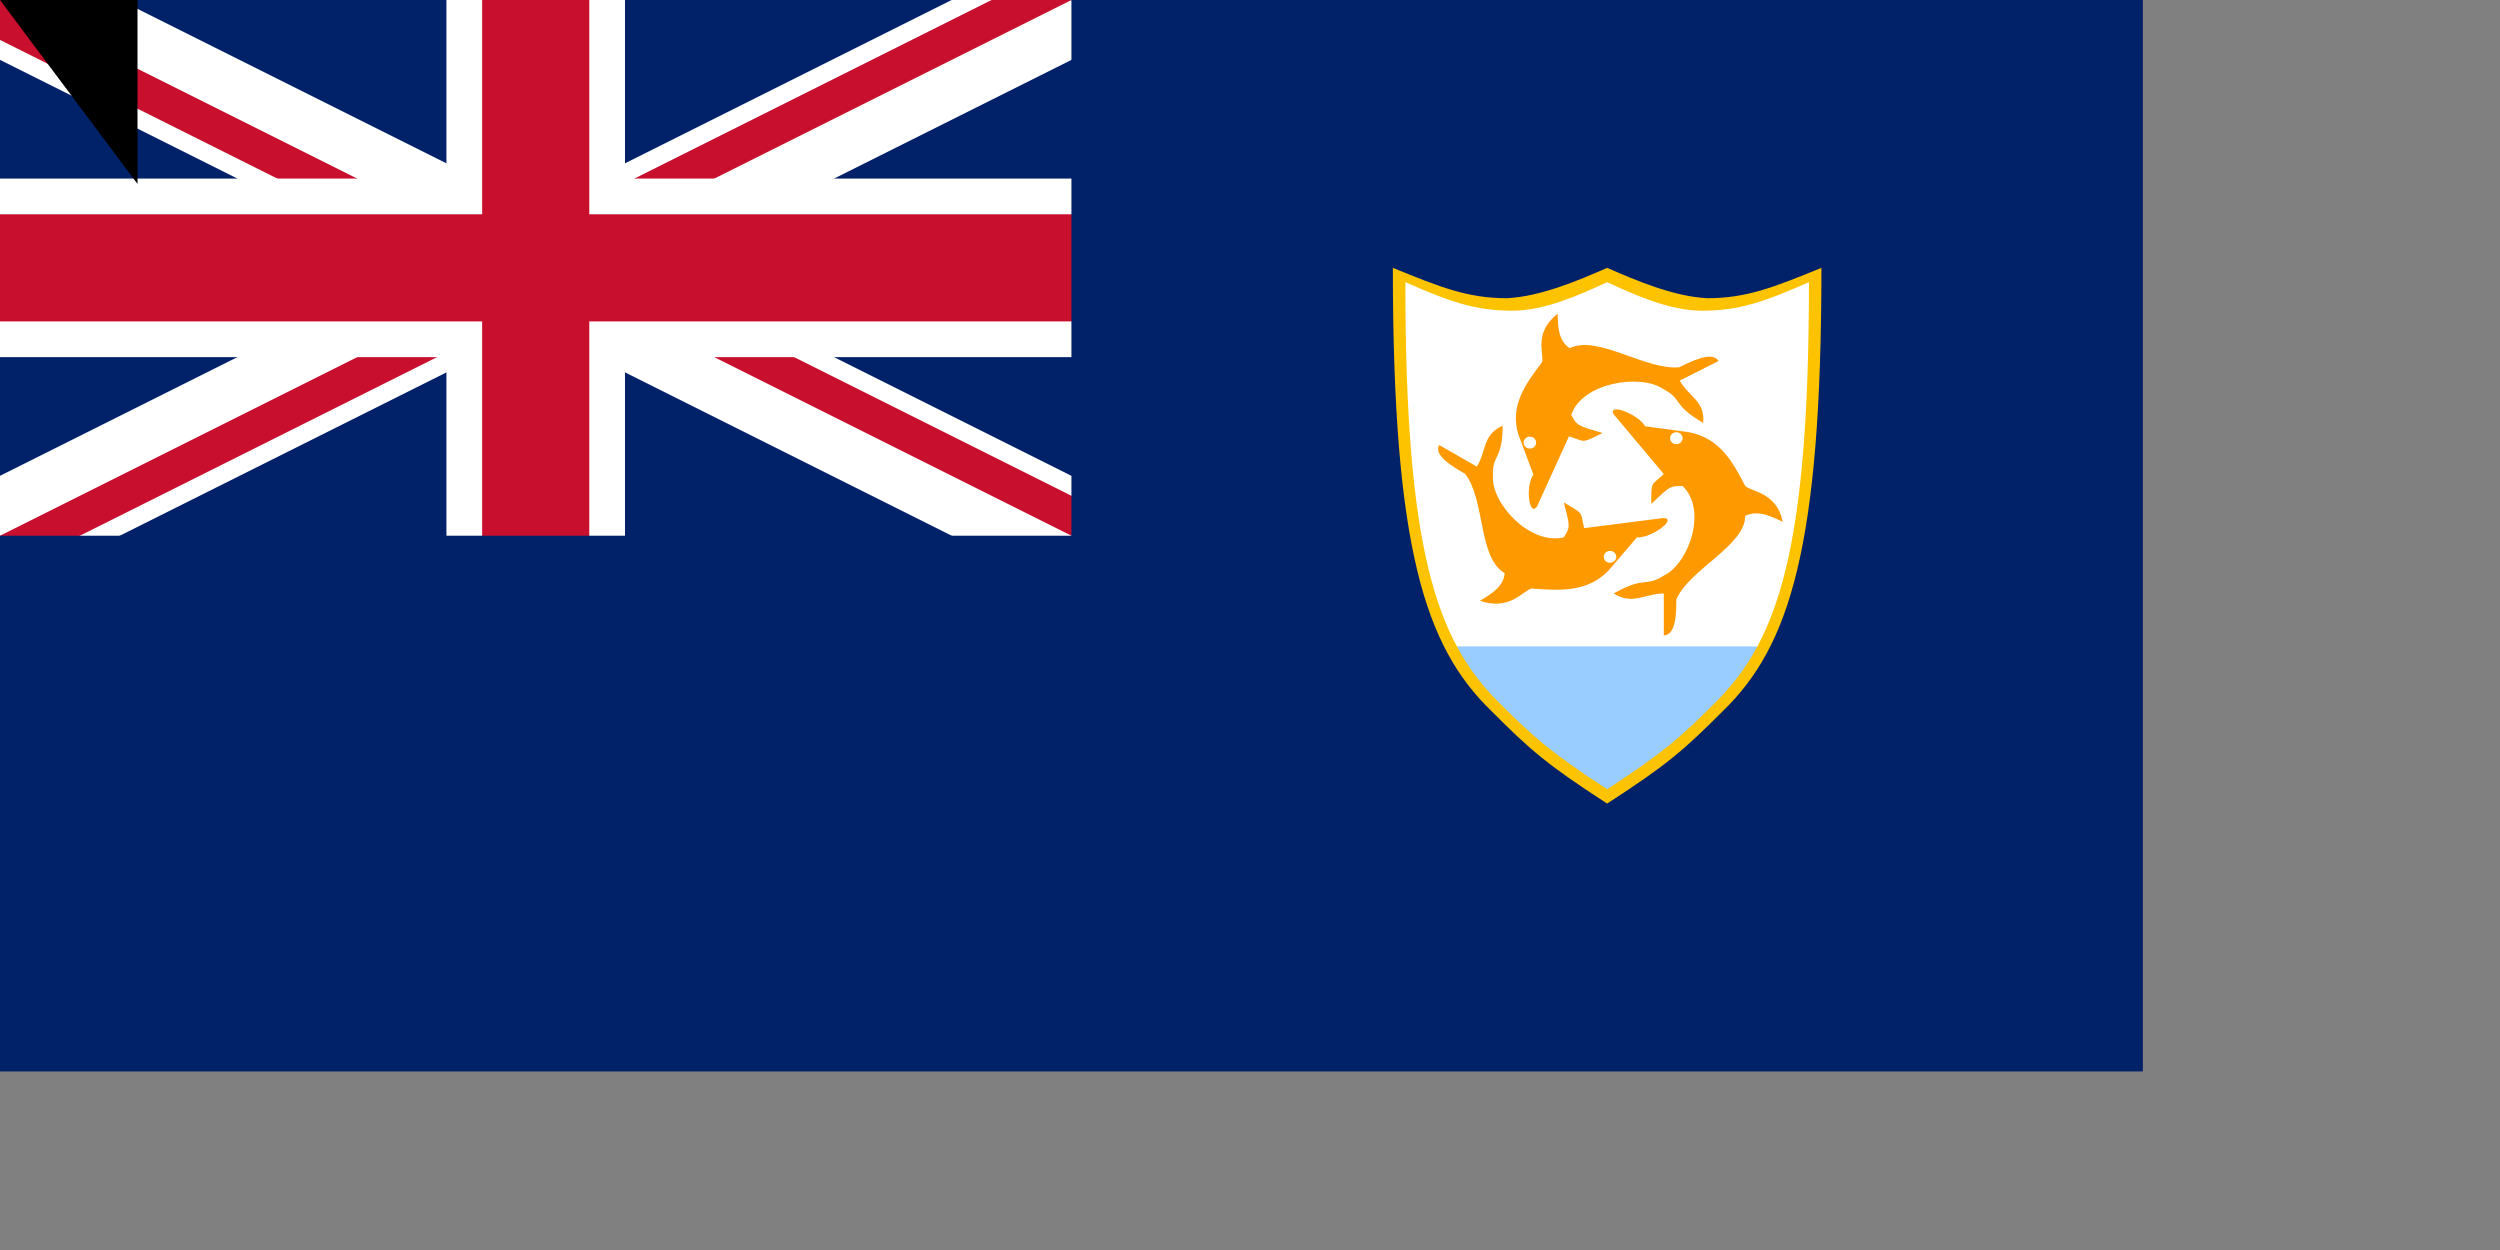 <svg xmlns="http://www.w3.org/2000/svg" width="1400" height="700"><rect width="100%" height="100%" fill="#808080" stroke="none"/><clipPath id="a"><path d="M0 0v150h700v150H600zm600 0H300v350H0v-50z"/></clipPath><path fill="#012169" d="M0 0h1200v600H0z"/><path stroke="#fff" stroke-width="60" d="m0 0 600 300m0-300L0 300"/><path stroke="#c8102e" stroke-width="40" d="m0 0 600 300m0-300L0 300" clip-path="url(#a)"/><path stroke="#fff" stroke-width="100" d="M300 0v350M0 150h700"/><path stroke="#c8102e" stroke-width="60" d="M300 0v350M0 150h700"/><path fill="#012169" d="M0 300h600V0h200v400H0z"/><path fill="#fff" d="M785 156c0 151 17 203 52 238 21 21 31 29 63 50 32-21 42-29 63-50 35-35 52-87 52-238-25 11-40 16-61 16-19 0-39-9-54-16-15 7-35 16-54 16-21 0-36-5-61-16z"/><g transform="matrix(3.508 0 0 3.345 -47 -59)"><path fill="#f90" d="m271 87 8 10c-2 2-2 1-2 5 3-3 3-3 5-3 4 4 1 13-3 15-3 2-3 0-8 3 3 2 5 0 8 0v7c2 0 2-4 2-6 2-5 11-9 11-14 2-1 4 0 6 1-1-5-5-5-6-6-2-4-4-8-9-9l-7-1c-1-2-6-4-5-2z"/><circle cx="281" cy="91" r="1" fill="#fff" fill-rule="evenodd"/></g><g transform="matrix(-1.639 -2.957 3.102 -1.563 1035 1221)"><path fill="#f90" d="m271 87 8 10c-2 2-2 1-2 5 3-3 3-3 5-3 4 4 1 13-3 15-3 2-3 0-8 3 3 2 5 0 8 0v7c2 0 2-4 2-6 2-5 11-9 11-14 2-1 4 0 6 1-1-5-5-5-6-6-2-4-4-8-9-9l-7-1c-1-2-6-4-5-2z"/><circle cx="281" cy="91" r="1" fill="#fff" fill-rule="evenodd"/></g><g transform="matrix(-1.807 2.867 -3.007 -1.723 1683 -337)"><path fill="#f90" d="m271 87 8 10c-2 2-2 1-2 5 3-3 3-3 5-3 4 4 1 13-3 15-3 2-3 0-8 3 3 2 5 0 8 0v7c2 0 2-4 2-6 2-5 11-9 11-14 2-1 4 0 6 1-1-5-5-5-6-6-2-4-4-8-9-9l-7-1c-1-2-6-4-5-2z"/><circle cx="281" cy="91" r="1" fill="#fff" fill-rule="evenodd"/></g><path fill="#9cf" d="M814 362c6 13 14 23 23 32 21 21 31 29 63 50 32-21 42-29 63-50 9-9 17-19 23-32z"/><path fill="#fdc301" d="M780 150c0 157 18 212 55 248 22 22 31 30 65 52 34-22 43-30 65-52 37-36 55-91 55-248-27 11-42 17-64 17-19-1-40-10-56-17-16 7-37 16-56 17-22 0-37-6-64-17zm7 8c25 11 39 16 60 16 18 0 38-9 53-16 15 7 35 16 53 16 21 0 35-5 60-16 0 149-17 200-52 235-20 20-29 28-61 49-32-21-41-29-61-49-35-35-52-86-52-235z"/><path id="path-b7258" d="m m0 77 m0 103 m0 65 m0 65 m0 65 m0 65 m0 65 m0 65 m0 65 m0 65 m0 65 m0 65 m0 65 m0 65 m0 65 m0 65 m0 65 m0 65 m0 65 m0 65 m0 78 m0 43 m0 85 m0 73 m0 106 m0 67 m0 74 m0 100 m0 98 m0 66 m0 107 m0 54 m0 119 m0 99 m0 100 m0 56 m0 117 m0 103 m0 105 m0 76 m0 106 m0 97 m0 52 m0 72 m0 111 m0 106 m0 108 m0 89 m0 55 m0 75 m0 81 m0 110 m0 105 m0 108 m0 115 m0 81 m0 85 m0 78 m0 65 m0 119 m0 86 m0 71 m0 88 m0 108 m0 98 m0 54 m0 78 m0 80 m0 88 m0 68 m0 85 m0 81 m0 108 m0 52 m0 66 m0 120 m0 117 m0 119 m0 47 m0 117 m0 111 m0 52 m0 87 m0 117 m0 115 m0 65 m0 61 m0 61"/>
</svg>